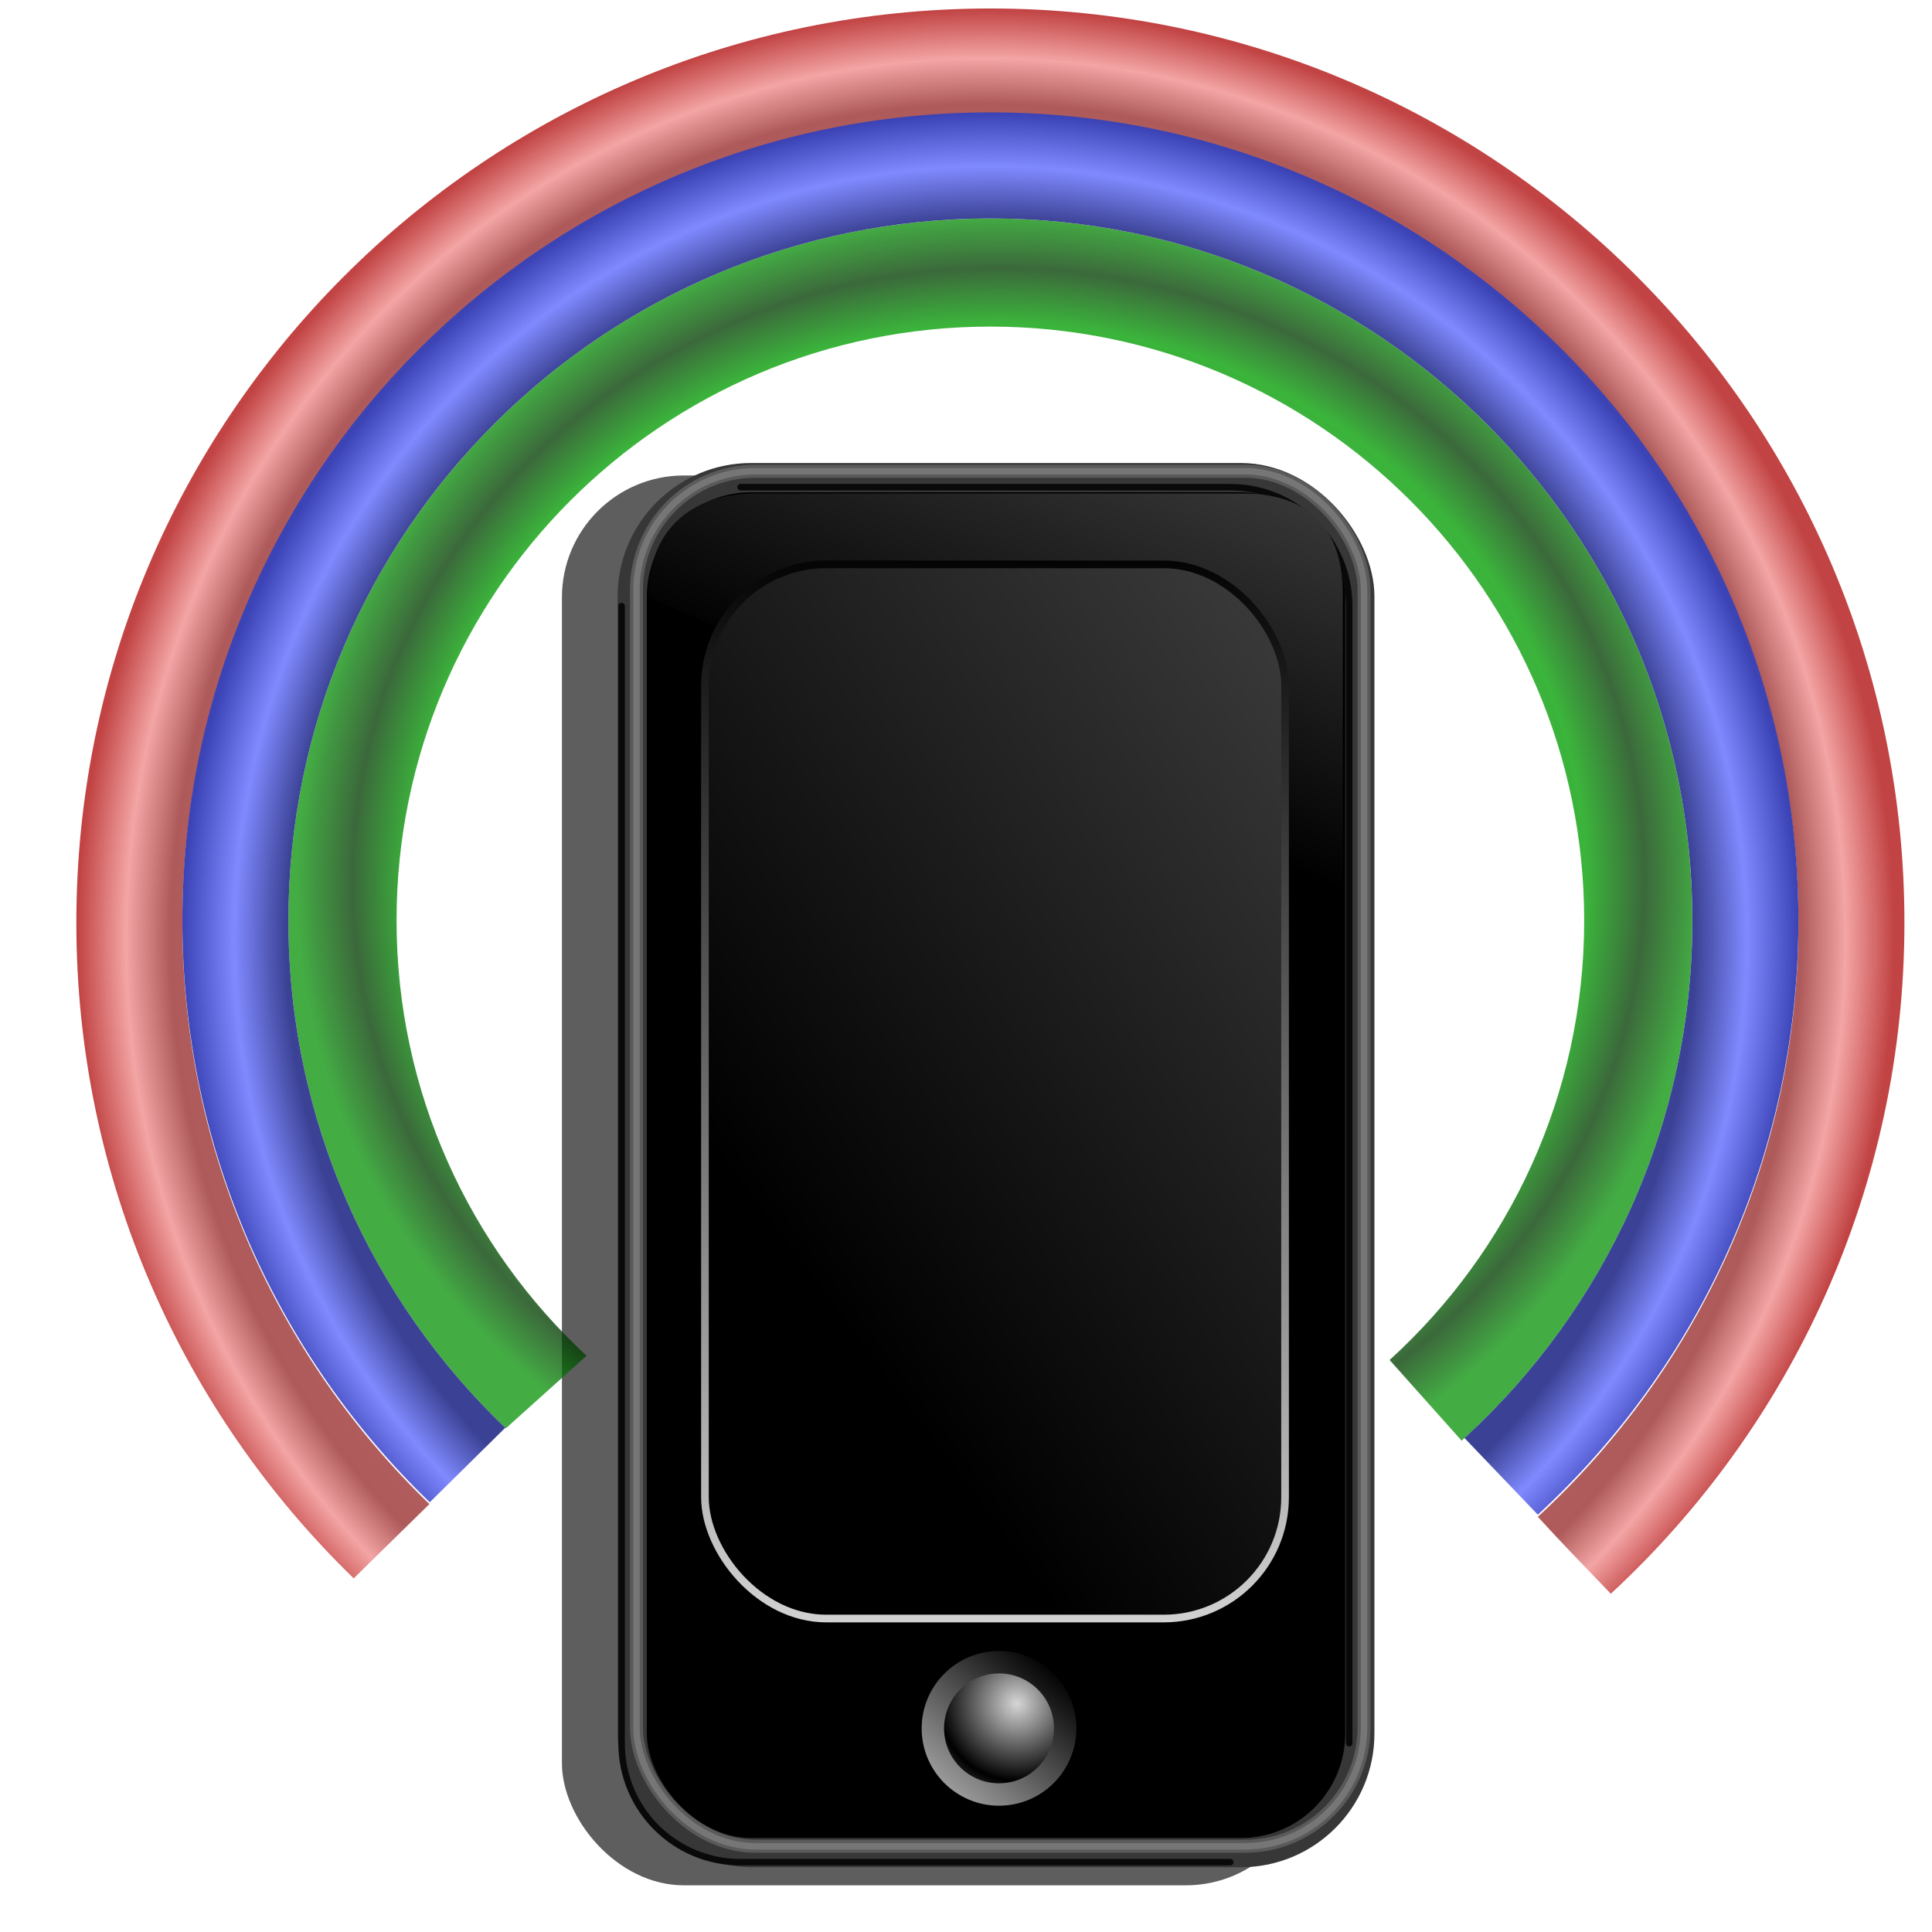 <?xml version="1.0" encoding="UTF-8" standalone="no"?>
<!-- Created with Inkscape (http://www.inkscape.org/) -->

<svg
   xmlns:dc="http://purl.org/dc/elements/1.1/"
   xmlns:cc="http://creativecommons.org/ns#"
   xmlns:rdf="http://www.w3.org/1999/02/22-rdf-syntax-ns#"
   xmlns:svg="http://www.w3.org/2000/svg"
   xmlns="http://www.w3.org/2000/svg"
   xmlns:xlink="http://www.w3.org/1999/xlink"
   xmlns:sodipodi="http://sodipodi.sourceforge.net/DTD/sodipodi-0.dtd"
   xmlns:inkscape="http://www.inkscape.org/namespaces/inkscape"
   id="svg2"
   sodipodi:version="0.32"
   inkscape:version="0.92.5 (2060ec1f9f, 2020-04-08)"
   width="256"
   height="256"
   version="1.0"
   sodipodi:docname="whatsupp.svg"
   inkscape:output_extension="org.inkscape.output.svg.inkscape">
  <defs
     id="defs5">
    <linearGradient
       inkscape:collect="always"
       id="linearGradient923">
      <stop
         style="stop-color:#255925;stop-opacity:1;"
         offset="0"
         id="stop919" />
      <stop
         id="stop929"
         offset="0.838"
         style="stop-color:#009d00;stop-opacity:1" />
      <stop
         id="stop927"
         offset="0.92"
         style="stop-color:#003b00;stop-opacity:1" />
      <stop
         style="stop-color:#0b940b;stop-opacity:1"
         offset="1"
         id="stop921" />
    </linearGradient>
    <linearGradient
       inkscape:collect="always"
       id="linearGradient909">
      <stop
         style="stop-color:#040f98;stop-opacity:1;"
         offset="0"
         id="stop905" />
      <stop
         id="stop917"
         offset="0.872"
         style="stop-color:#000975;stop-opacity:1" />
      <stop
         id="stop913"
         offset="0.936"
         style="stop-color:#5a67ff;stop-opacity:1" />
      <stop
         style="stop-color:#000b9f;stop-opacity:1"
         offset="1"
         id="stop907" />
    </linearGradient>
    <linearGradient
       inkscape:collect="always"
       id="linearGradient897">
      <stop
         style="stop-color:#f08989;stop-opacity:1;"
         offset="0"
         id="stop893" />
      <stop
         id="stop903"
         offset="0.898"
         style="stop-color:#962828;stop-opacity:1" />
      <stop
         id="stop901"
         offset="0.947"
         style="stop-color:#f08989;stop-opacity:1;" />
      <stop
         style="stop-color:#af0b0b;stop-opacity:1"
         offset="1"
         id="stop895" />
    </linearGradient>
    <linearGradient
       inkscape:collect="always"
       id="linearGradient3364">
      <stop
         style="stop-color:#7c7c7c;stop-opacity:1;"
         offset="0"
         id="stop3366" />
      <stop
         style="stop-color:#ffffff;stop-opacity:1"
         offset="1"
         id="stop3368" />
    </linearGradient>
    <linearGradient
       inkscape:collect="always"
       id="linearGradient3356">
      <stop
         style="stop-color:#a9a9a9;stop-opacity:1"
         offset="0"
         id="stop3358" />
      <stop
         style="stop-color:#696969;stop-opacity:1"
         offset="1"
         id="stop3360" />
    </linearGradient>
    <linearGradient
       inkscape:collect="always"
       id="linearGradient3288">
      <stop
         style="stop-color:#767f01;stop-opacity:1"
         offset="0"
         id="stop3290" />
      <stop
         style="stop-color:#a0ad0f;stop-opacity:1"
         offset="1"
         id="stop3292" />
    </linearGradient>
    <linearGradient
       inkscape:collect="always"
       id="linearGradient3231">
      <stop
         style="stop-color:#000000;stop-opacity:1;"
         offset="0"
         id="stop3233" />
      <stop
         style="stop-color:#3a3a3a;stop-opacity:1"
         offset="1"
         id="stop3235" />
    </linearGradient>
    <linearGradient
       inkscape:collect="always"
       id="linearGradient3220">
      <stop
         style="stop-color:#d6d6d6;stop-opacity:1"
         offset="0"
         id="stop3222" />
      <stop
         style="stop-color:#000000;stop-opacity:1"
         offset="1"
         id="stop3224" />
    </linearGradient>
    <inkscape:perspective
       sodipodi:type="inkscape:persp3d"
       inkscape:vp_x="0 : 526.18109 : 1"
       inkscape:vp_y="0 : 1000 : 0"
       inkscape:vp_z="744.09448 : 526.18109 : 1"
       inkscape:persp3d-origin="372.04724 : 350.78739 : 1"
       id="perspective9" />
    <linearGradient
       inkscape:collect="always"
       xlink:href="#linearGradient3220"
       id="linearGradient3497"
       gradientUnits="userSpaceOnUse"
       gradientTransform="translate(47.967,3.252)"
       spreadMethod="reflect"
       x1="410.059"
       y1="167.805"
       x2="410.059"
       y2="177.941" />
    <radialGradient
       inkscape:collect="always"
       xlink:href="#linearGradient3220"
       id="radialGradient3499"
       gradientUnits="userSpaceOnUse"
       gradientTransform="matrix(1,0,0,1.2,0,-15.222)"
       cx="228.177"
       cy="73.66"
       fx="228.177"
       fy="73.66"
       r="12.346" />
    <linearGradient
       inkscape:collect="always"
       xlink:href="#linearGradient3220"
       id="linearGradient3501"
       gradientUnits="userSpaceOnUse"
       gradientTransform="translate(47.967,3.252)"
       spreadMethod="reflect"
       x1="317.229"
       y1="65.971"
       x2="317.229"
       y2="87.542" />
    <linearGradient
       inkscape:collect="always"
       xlink:href="#linearGradient3231"
       id="linearGradient3503"
       gradientUnits="userSpaceOnUse"
       gradientTransform="translate(47.967,3.252)"
       x1="250.045"
       y1="126.55"
       x2="292.436"
       y2="19.62" />
    <linearGradient
       inkscape:collect="always"
       xlink:href="#linearGradient3231"
       id="linearGradient3505"
       gradientUnits="userSpaceOnUse"
       gradientTransform="translate(47.967,3.252)"
       x1="119.698"
       y1="192.841"
       x2="262.802"
       y2="43.821" />
    <linearGradient
       inkscape:collect="always"
       xlink:href="#linearGradient3220"
       id="linearGradient3507"
       gradientUnits="userSpaceOnUse"
       gradientTransform="translate(47.967,3.252)"
       x1="202.456"
       y1="281.299"
       x2="204.26"
       y2="36.745" />
    <linearGradient
       inkscape:collect="always"
       xlink:href="#linearGradient3364"
       id="linearGradient3509"
       gradientUnits="userSpaceOnUse"
       x1="55.056"
       y1="252.845"
       x2="103.9"
       y2="142.172" />
    <linearGradient
       inkscape:collect="always"
       xlink:href="#linearGradient3220"
       id="linearGradient3511"
       gradientUnits="userSpaceOnUse"
       x1="44.655"
       y1="182.759"
       x2="61.871"
       y2="153.932" />
    <radialGradient
       inkscape:collect="always"
       xlink:href="#linearGradient3356"
       id="radialGradient3513"
       gradientUnits="userSpaceOnUse"
       cx="72.385"
       cy="188.818"
       fx="72.385"
       fy="188.818"
       r="48.061" />
    <linearGradient
       inkscape:collect="always"
       xlink:href="#linearGradient3220"
       id="linearGradient3515"
       gradientUnits="userSpaceOnUse"
       x1="92.304"
       y1="184.793"
       x2="31.221"
       y2="279.384" />
    <linearGradient
       inkscape:collect="always"
       xlink:href="#linearGradient3288"
       id="linearGradient3517"
       gradientUnits="userSpaceOnUse"
       gradientTransform="translate(47.967,3.252)"
       x1="297.173"
       y1="292.381"
       x2="312.805"
       y2="257.087" />
    <linearGradient
       inkscape:collect="always"
       xlink:href="#linearGradient3220"
       id="linearGradient3519"
       gradientUnits="userSpaceOnUse"
       gradientTransform="translate(47.967,3.252)"
       x1="286.715"
       y1="246.303"
       x2="271.629"
       y2="294.342" />
    <linearGradient
       inkscape:collect="always"
       xlink:href="#linearGradient3220"
       id="linearGradient3521"
       gradientUnits="userSpaceOnUse"
       gradientTransform="translate(47.967,3.252)"
       spreadMethod="reflect"
       x1="406.573"
       y1="161.831"
       x2="406.573"
       y2="184.056" />
    <radialGradient
       inkscape:collect="always"
       xlink:href="#linearGradient3220"
       id="radialGradient3523"
       gradientUnits="userSpaceOnUse"
       spreadMethod="reflect"
       cx="59.842"
       cy="395.292"
       fx="59.842"
       fy="395.292"
       r="23.82" />
    <linearGradient
       inkscape:collect="always"
       xlink:href="#linearGradient3220"
       id="linearGradient3525"
       gradientUnits="userSpaceOnUse"
       x1="26.239"
       y1="435.609"
       x2="71.607"
       y2="384.188" />
    <linearGradient
       inkscape:collect="always"
       xlink:href="#linearGradient3220"
       id="linearGradient3527"
       gradientUnits="userSpaceOnUse"
       x1="44.655"
       y1="182.759"
       x2="61.871"
       y2="153.932" />
    <linearGradient
       inkscape:collect="always"
       xlink:href="#linearGradient3220"
       id="linearGradient3529"
       gradientUnits="userSpaceOnUse"
       x1="44.655"
       y1="182.759"
       x2="61.871"
       y2="153.932" />
    <linearGradient
       inkscape:collect="always"
       xlink:href="#linearGradient3220"
       id="linearGradient3531"
       gradientUnits="userSpaceOnUse"
       x1="44.655"
       y1="182.759"
       x2="61.871"
       y2="153.932" />
    <linearGradient
       inkscape:collect="always"
       xlink:href="#linearGradient3220"
       id="linearGradient3533"
       gradientUnits="userSpaceOnUse"
       x1="44.655"
       y1="182.759"
       x2="61.871"
       y2="153.932" />
    <linearGradient
       inkscape:collect="always"
       xlink:href="#linearGradient3220"
       id="linearGradient3535"
       gradientUnits="userSpaceOnUse"
       x1="44.655"
       y1="182.759"
       x2="61.871"
       y2="153.932" />
    <linearGradient
       inkscape:collect="always"
       xlink:href="#linearGradient3220"
       id="linearGradient3537"
       gradientUnits="userSpaceOnUse"
       x1="44.655"
       y1="182.759"
       x2="61.871"
       y2="153.932" />
    <linearGradient
       inkscape:collect="always"
       xlink:href="#linearGradient3220"
       id="linearGradient3539"
       gradientUnits="userSpaceOnUse"
       x1="44.655"
       y1="182.759"
       x2="61.871"
       y2="153.932" />
    <linearGradient
       inkscape:collect="always"
       xlink:href="#linearGradient3220"
       id="linearGradient3541"
       gradientUnits="userSpaceOnUse"
       x1="44.655"
       y1="182.759"
       x2="61.871"
       y2="153.932" />
    <linearGradient
       inkscape:collect="always"
       xlink:href="#linearGradient3220"
       id="linearGradient3543"
       gradientUnits="userSpaceOnUse"
       x1="44.655"
       y1="182.759"
       x2="61.871"
       y2="153.932" />
    <inkscape:perspective
       id="perspective10"
       inkscape:persp3d-origin="372.04724 : 350.78739 : 1"
       inkscape:vp_z="744.09448 : 526.18109 : 1"
       inkscape:vp_y="0 : 1000 : 0"
       inkscape:vp_x="0 : 526.18109 : 1"
       sodipodi:type="inkscape:persp3d" />
    <linearGradient
       inkscape:collect="always"
       xlink:href="#linearGradient3220"
       id="linearGradient3097"
       gradientUnits="userSpaceOnUse"
       gradientTransform="matrix(0.938,0,0,0.938,-502.338,93.492)"
       spreadMethod="reflect"
       x1="406.573"
       y1="161.831"
       x2="406.573"
       y2="184.056" />
    <linearGradient
       inkscape:collect="always"
       xlink:href="#linearGradient3288"
       id="linearGradient3100"
       gradientUnits="userSpaceOnUse"
       gradientTransform="matrix(0.938,0,0,0.938,-340.599,39.578)"
       x1="297.173"
       y1="292.381"
       x2="312.805"
       y2="257.087" />
    <linearGradient
       inkscape:collect="always"
       xlink:href="#linearGradient3220"
       id="linearGradient3102"
       gradientUnits="userSpaceOnUse"
       gradientTransform="matrix(0.938,0,0,0.938,-340.599,39.578)"
       x1="286.715"
       y1="246.303"
       x2="271.629"
       y2="294.342" />
    <linearGradient
       inkscape:collect="always"
       xlink:href="#linearGradient3231"
       id="linearGradient3119"
       gradientUnits="userSpaceOnUse"
       gradientTransform="matrix(0.429,0,0,0.599,52.386,49.725)"
       x1="119.698"
       y1="192.841"
       x2="262.802"
       y2="43.821" />
    <linearGradient
       inkscape:collect="always"
       xlink:href="#linearGradient3220"
       id="linearGradient3121"
       gradientUnits="userSpaceOnUse"
       gradientTransform="matrix(0.429,0,0,0.599,52.386,49.725)"
       x1="202.456"
       y1="281.299"
       x2="204.26"
       y2="36.745" />
    <linearGradient
       inkscape:collect="always"
       xlink:href="#linearGradient3231"
       id="linearGradient3124"
       gradientUnits="userSpaceOnUse"
       gradientTransform="matrix(0.43,0,0,0.43,52.227,56.696)"
       x1="250.045"
       y1="126.55"
       x2="292.436"
       y2="19.62" />
    <linearGradient
       inkscape:collect="always"
       xlink:href="#linearGradient3220"
       id="linearGradient3131"
       gradientUnits="userSpaceOnUse"
       gradientTransform="matrix(0.938,0,0,0.938,-431.903,183.057)"
       spreadMethod="reflect"
       x1="317.229"
       y1="65.971"
       x2="317.229"
       y2="87.542" />
    <linearGradient
       inkscape:collect="always"
       xlink:href="#linearGradient3220"
       id="linearGradient3135"
       gradientUnits="userSpaceOnUse"
       gradientTransform="matrix(0.938,0,0,0.938,-502.338,93.492)"
       spreadMethod="reflect"
       x1="410.059"
       y1="167.805"
       x2="410.059"
       y2="177.941" />
    <linearGradient
       inkscape:collect="always"
       xlink:href="#linearGradient3364"
       id="linearGradient3137"
       gradientUnits="userSpaceOnUse"
       x1="55.056"
       y1="252.845"
       x2="103.9"
       y2="142.172" />
    <radialGradient
       inkscape:collect="always"
       xlink:href="#linearGradient3356"
       id="radialGradient3139"
       gradientUnits="userSpaceOnUse"
       cx="72.385"
       cy="188.818"
       fx="72.385"
       fy="188.818"
       r="48.061" />
    <linearGradient
       inkscape:collect="always"
       xlink:href="#linearGradient3220"
       id="linearGradient3141"
       gradientUnits="userSpaceOnUse"
       x1="92.304"
       y1="184.793"
       x2="31.221"
       y2="279.384" />
    <linearGradient
       inkscape:collect="always"
       xlink:href="#linearGradient3220"
       id="linearGradient3143"
       gradientUnits="userSpaceOnUse"
       x1="44.655"
       y1="182.759"
       x2="61.871"
       y2="153.932" />
    <linearGradient
       inkscape:collect="always"
       xlink:href="#linearGradient3220"
       id="linearGradient3145"
       gradientUnits="userSpaceOnUse"
       x1="44.655"
       y1="182.759"
       x2="61.871"
       y2="153.932" />
    <linearGradient
       inkscape:collect="always"
       xlink:href="#linearGradient3220"
       id="linearGradient3147"
       gradientUnits="userSpaceOnUse"
       x1="44.655"
       y1="182.759"
       x2="61.871"
       y2="153.932" />
    <linearGradient
       inkscape:collect="always"
       xlink:href="#linearGradient3220"
       id="linearGradient3149"
       gradientUnits="userSpaceOnUse"
       x1="44.655"
       y1="182.759"
       x2="61.871"
       y2="153.932" />
    <linearGradient
       inkscape:collect="always"
       xlink:href="#linearGradient3220"
       id="linearGradient3151"
       gradientUnits="userSpaceOnUse"
       x1="44.655"
       y1="182.759"
       x2="61.871"
       y2="153.932" />
    <linearGradient
       inkscape:collect="always"
       xlink:href="#linearGradient3220"
       id="linearGradient3153"
       gradientUnits="userSpaceOnUse"
       x1="44.655"
       y1="182.759"
       x2="61.871"
       y2="153.932" />
    <linearGradient
       inkscape:collect="always"
       xlink:href="#linearGradient3220"
       id="linearGradient3155"
       gradientUnits="userSpaceOnUse"
       x1="44.655"
       y1="182.759"
       x2="61.871"
       y2="153.932" />
    <linearGradient
       inkscape:collect="always"
       xlink:href="#linearGradient3220"
       id="linearGradient3157"
       gradientUnits="userSpaceOnUse"
       x1="44.655"
       y1="182.759"
       x2="61.871"
       y2="153.932" />
    <linearGradient
       inkscape:collect="always"
       xlink:href="#linearGradient3220"
       id="linearGradient3159"
       gradientUnits="userSpaceOnUse"
       x1="44.655"
       y1="182.759"
       x2="61.871"
       y2="153.932" />
    <linearGradient
       inkscape:collect="always"
       xlink:href="#linearGradient3220"
       id="linearGradient3161"
       gradientUnits="userSpaceOnUse"
       x1="44.655"
       y1="182.759"
       x2="61.871"
       y2="153.932" />
    <radialGradient
       inkscape:collect="always"
       xlink:href="#linearGradient3220"
       id="radialGradient3163"
       gradientUnits="userSpaceOnUse"
       gradientTransform="matrix(1,0,0,1.2,0,-15.222)"
       cx="228.177"
       cy="73.66"
       fx="228.177"
       fy="73.66"
       r="12.346" />
    <radialGradient
       inkscape:collect="always"
       xlink:href="#linearGradient3220"
       id="radialGradient3165"
       gradientUnits="userSpaceOnUse"
       spreadMethod="reflect"
       cx="59.842"
       cy="395.292"
       fx="59.842"
       fy="395.292"
       r="23.82"
       gradientTransform="matrix(0.43,0,0,0.43,109.002,55.77)" />
    <linearGradient
       inkscape:collect="always"
       xlink:href="#linearGradient3220"
       id="linearGradient3167"
       gradientUnits="userSpaceOnUse"
       x1="26.239"
       y1="435.609"
       x2="71.607"
       y2="384.188"
       gradientTransform="matrix(0.43,0,0,0.43,109.002,55.77)" />
    <filter
       inkscape:collect="always"
       style="color-interpolation-filters:sRGB"
       id="filter4267"
       x="-0.035"
       width="1.069"
       y="-0.018"
       height="1.037">
      <feGaussianBlur
         inkscape:collect="always"
         stdDeviation="1.537"
         id="feGaussianBlur4269" />
    </filter>
    <radialGradient
       inkscape:collect="always"
       xlink:href="#linearGradient897"
       id="radialGradient899"
       cx="-450.459"
       cy="138.5"
       fx="-450.459"
       fy="138.5"
       r="121.115"
       gradientTransform="matrix(0.993,0.031,-0.031,1.018,1.089,8.472)"
       gradientUnits="userSpaceOnUse" />
    <radialGradient
       inkscape:collect="always"
       xlink:href="#linearGradient909"
       id="radialGradient911"
       cx="-449.897"
       cy="137.866"
       fx="-449.897"
       fy="137.866"
       r="107.064"
       gradientTransform="matrix(1,-0.008,0.008,1.023,-1.099,-9.109)"
       gradientUnits="userSpaceOnUse" />
    <radialGradient
       inkscape:collect="always"
       xlink:href="#linearGradient923"
       id="radialGradient925"
       cx="-448.772"
       cy="128.627"
       fx="-448.772"
       fy="128.627"
       r="93.014"
       gradientTransform="matrix(1,-0.013,0.012,0.949,-1.591,-0.174)"
       gradientUnits="userSpaceOnUse" />
  </defs>
  <sodipodi:namedview
     inkscape:window-height="1056"
     inkscape:window-width="1920"
     inkscape:pageshadow="2"
     inkscape:pageopacity="0.0"
     guidetolerance="10.0"
     gridtolerance="10.0"
     objecttolerance="10.0"
     borderopacity="1.0"
     bordercolor="#666666"
     pagecolor="#ffffff"
     id="base"
     showgrid="false"
     inkscape:zoom="3.5585938"
     inkscape:cx="128"
     inkscape:cy="139.2404"
     inkscape:window-x="0"
     inkscape:window-y="0"
     inkscape:current-layer="svg2"
     inkscape:window-maximized="1"
     showguides="true"
     inkscape:guide-bbox="true"
     inkscape:snap-to-guides="false"
     inkscape:snap-grids="false"
     inkscape:snap-others="false"
     inkscape:object-nodes="false"
     inkscape:snap-nodes="false"
     inkscape:snap-global="false" />
  <rect
     ry="17.397"
     y="51.388"
     x="75.877"
     height="201.086"
     width="106.406"
     id="rect4261"
     style="fill:#000000;fill-opacity:0.631;stroke:none;stroke-width:4.166;stroke-linecap:round;stroke-linejoin:round;stroke-miterlimit:4;stroke-dasharray:none;stroke-opacity:1;filter:url(#filter4267)"
     transform="matrix(0.929,0,0,0.929,3.969,15.264)" />
  <rect
     style="fill:#000000;fill-opacity:1;stroke:#373737;stroke-width:3.872;stroke-linecap:round;stroke-linejoin:round;stroke-miterlimit:4;stroke-dasharray:none;stroke-opacity:1"
     id="rect3182"
     width="96.411"
     height="182.197"
     x="83.771"
     y="63.287"
     ry="15.762" />
  <rect
     style="fill:none;stroke:#d8d8d8;stroke-width:0.861;stroke-linecap:round;stroke-linejoin:round;stroke-miterlimit:4;stroke-dasharray:none;stroke-opacity:0.218"
     id="rect3281"
     width="96.411"
     height="182.197"
     x="84.333"
     y="62.443"
     ry="15.762" />
  <path
     inkscape:connector-curvature="0"
     style="fill:none;stroke:#090909;stroke-width:0.861;stroke-linecap:round;stroke-linejoin:round;stroke-miterlimit:4;stroke-opacity:1"
     d="m 163.013,246.75 -64.886,0 c -8.732,0 -15.762,-7.03 -15.762,-15.762 l 0,-150.673 m 15.762,-15.762 64.886,0 c 8.732,0 15.762,7.03 15.762,15.762 l 0,150.673"
     id="rect3283"
     sodipodi:nodetypes="cccccccc" />
  <rect
     ry="15.762"
     y="62.443"
     x="84.333"
     height="182.197"
     width="96.411"
     id="rect3279"
     style="fill:none;stroke:#d8d8d8;stroke-width:1.721;stroke-linecap:round;stroke-linejoin:round;stroke-miterlimit:4;stroke-dasharray:none;stroke-opacity:0.218" />
  <path
     inkscape:connector-curvature="0"
     style="fill:url(#linearGradient3124);fill-opacity:1;stroke:none"
     d="m 100.096,65.396 64.605,0 c 8.732,0 13.231,4.64 13.231,13.372 l 0,39.056 -92.052,-38.634 c 0,-8.732 5.483,-13.794 14.216,-13.794 z"
     id="rect3228"
     sodipodi:nodetypes="cccccc" />
  <rect
     style="fill:url(#linearGradient3119);fill-opacity:1;stroke:url(#linearGradient3121);stroke-width:1.014;stroke-linecap:round;stroke-linejoin:round;stroke-miterlimit:4;stroke-dasharray:none;stroke-opacity:1"
     id="rect3194"
     width="76.869"
     height="139.68"
     x="93.409"
     y="74.784"
     ry="16.074" />
  <circle
     style="fill:url(#radialGradient3165);fill-opacity:1;stroke:url(#linearGradient3167);stroke-width:2.969;stroke-linecap:round;stroke-linejoin:round;stroke-miterlimit:4;stroke-dasharray:none;stroke-opacity:1"
     id="path3196"
     cx="132.375"
     cy="229.017"
     r="8.765" />
  <g
     font-size="7.5"
     font-variant="normal"
     letter-spacing="0"
     font-stretch="normal"
     font-weight="bold"
     line-height="125%"
     word-spacing="0"
     font-style="normal"
     transform="translate(65.872,-43.489)"
     id="text4330"
     style="font-style:normal;font-variant:normal;font-weight:bold;font-stretch:normal;font-size:7.5px;line-height:125%;font-family:STIX;letter-spacing:0;word-spacing:0;fill:#000000;fill-opacity:1;stroke:none;stroke-width:1;stroke-linecap:butt;stroke-linejoin:miter;stroke-opacity:1">
    <path
       inkscape:connector-curvature="0"
       id="path4335"
       d="m -56.133,39.468 0,-0.188 c -0.307,0 -0.443,-0.165 -0.825,-1.073 l -1.665,-3.915 -0.21,0 -1.657,4.088 c -0.285,0.705 -0.398,0.84 -0.743,0.9 l 0,0.188 1.515,0 0,-0.188 c -0.443,-0.03 -0.608,-0.113 -0.608,-0.307 0,-0.18 0.142,-0.495 0.233,-0.728 l 0.098,-0.255 1.688,0 c 0.255,0.593 0.345,0.855 0.345,1.02 0,0.165 -0.098,0.225 -0.345,0.247 l -0.24,0.022 0,0.188 2.415,0 z m -2.288,-1.77 -1.462,0 0.705,-1.823 0.757,1.823 z" />
    <path
       inkscape:connector-curvature="0"
       id="path4337"
       d="m -55.761,34.398 0,0.188 c 0.525,0.045 0.63,0.15 0.63,0.735 l 0,3.203 c 0,0.383 -0.045,0.593 -0.292,0.69 -0.083,0.037 -0.195,0.052 -0.338,0.068 l 0,0.188 2.498,0 0,-0.188 c -0.593,-0.075 -0.652,-0.142 -0.652,-0.645 l 0,-1.44 c 0.99,-0.007 1.245,-0.03 1.567,-0.15 0.623,-0.233 0.968,-0.69 0.968,-1.29 0,-0.915 -0.765,-1.357 -2.018,-1.357 l -2.362,0 z m 1.845,0.525 c 0,-0.172 0.128,-0.263 0.375,-0.263 0.623,0 0.87,0.345 0.87,1.177 0,0.833 -0.307,1.087 -1.245,1.095 l 0,-2.01 z" />
  </g>
  <g
     id="g4232"
     transform="translate(581.128,-10.959)"
     style="opacity:0.769">
    <path
       sodipodi:nodetypes="ssccsssccss"
       inkscape:connector-curvature="0"
       id="path4213"
       d="m -449.896,12.084 c -66.89,1.5e-5 -121.115,54.225 -121.115,121.115 0,34.091 14.084,64.891 36.752,86.9 l 10.033,-9.844 c -20.182,-19.472 -32.734,-46.798 -32.734,-77.057 -1.8e-4,-59.13 47.934,-107.064 107.064,-107.064 59.13,1.71e-4 107.065,47.934 107.064,107.064 -9e-5,31.145 -13.299,59.182 -34.527,78.746 3.627,3.966 5.823,6.161 9.672,10.195 23.926,-22.125 38.906,-53.783 38.906,-88.941 10e-6,-66.89 -54.225,-121.115 -121.115,-121.115 z"
       style="opacity:1;fill:url(#radialGradient899);fill-opacity:1;stroke:none;stroke-width:1.8;stroke-miterlimit:4;stroke-dasharray:none;stroke-dashoffset:0;stroke-opacity:1" />
    <path
       sodipodi:nodetypes="cccccccsccc"
       inkscape:connector-curvature="0"
       id="path4223"
       d="m -387.455,201.858 c 18.778,-17.018 30.572,-41.602 30.572,-68.94 -3.4e-4,-51.37 -41.644,-93.013 -93.014,-93.014 -51.37,3.38e-4 -93.013,41.644 -93.014,93.014 1.7e-4,26.473 11.06,50.362 28.81,67.301 l 10.695,-9.612 c -15.485,-14.37 -25.175,-34.898 -25.175,-57.689 -4.5e-4,-43.456 35.228,-78.684 78.684,-78.684 43.455,6.28e-4 78.682,35.228 78.682,78.684 2.4e-4,23.088 -9.943,43.853 -25.782,58.246 z"
       style="opacity:1;fill:url(#radialGradient925);fill-opacity:1;stroke:none;stroke-width:1.8;stroke-miterlimit:4;stroke-dasharray:none;stroke-dashoffset:0;stroke-opacity:1" />
    <path
       inkscape:connector-curvature="0"
       id="path4227"
       d="m -449.897,25.853 c -59.13,1.76e-4 -107.065,47.934 -107.064,107.064 9e-5,30.281 12.572,57.625 32.779,77.1 l 10.006,-9.873 c -17.706,-16.934 -28.734,-40.792 -28.734,-67.227 3.3e-4,-51.37 41.644,-93.013 93.014,-93.014 51.37,3.38e-4 93.013,41.644 93.014,93.014 -1.7e-4,27.153 -11.639,51.583 -30.195,68.588 l 9.719,10.16 c 21.228,-19.564 34.527,-47.603 34.527,-78.748 1.8e-4,-59.13 -47.934,-107.064 -107.064,-107.064 z m -78.436,113.361 c 0.021,0.265 0.051,0.527 0.074,0.791 -0.024,-0.264 -0.053,-0.527 -0.074,-0.791 z m 0.734,6.166 c 0.074,0.464 0.156,0.925 0.238,1.387 -0.082,-0.461 -0.164,-0.923 -0.238,-1.387 z m 0.344,1.998 c 0.084,0.451 0.176,0.898 0.268,1.346 -0.091,-0.448 -0.184,-0.895 -0.268,-1.346 z m 0.404,2.02 c 0.081,0.381 0.169,0.76 0.256,1.139 -0.087,-0.379 -0.175,-0.757 -0.256,-1.139 z m 0.453,2.002 c 0.068,0.282 0.142,0.563 0.213,0.844 -0.071,-0.281 -0.145,-0.561 -0.213,-0.844 z m 0.52,2.031 c 0.062,0.23 0.128,0.457 0.191,0.686 -0.064,-0.229 -0.13,-0.456 -0.191,-0.686 z m 0.535,1.895 c 0.095,0.319 0.196,0.636 0.295,0.953 -0.099,-0.317 -0.2,-0.634 -0.295,-0.953 z m 0.598,1.924 c 0.101,0.31 0.208,0.617 0.312,0.926 -0.105,-0.309 -0.212,-0.616 -0.312,-0.926 z m 0.656,1.93 c 0.082,0.23 0.166,0.458 0.25,0.688 -0.084,-0.229 -0.169,-0.457 -0.25,-0.688 z m 0.709,1.924 c 0.101,0.264 0.208,0.526 0.312,0.789 -0.104,-0.263 -0.211,-0.525 -0.312,-0.789 z m 0.701,1.76 c 0.132,0.319 0.267,0.636 0.402,0.953 -0.135,-0.317 -0.271,-0.634 -0.402,-0.953 z m 145.328,0.566 c -0.197,0.468 -0.402,0.931 -0.607,1.395 0.206,-0.463 0.41,-0.927 0.607,-1.395 z m -144.51,1.35 c 0.107,0.241 0.217,0.479 0.326,0.719 -0.109,-0.24 -0.219,-0.478 -0.326,-0.719 z m 0.822,1.793 c 0.126,0.266 0.256,0.529 0.385,0.793 -0.129,-0.264 -0.259,-0.527 -0.385,-0.793 z m 0.828,1.693 c 0.536,1.063 1.096,2.112 1.678,3.146 -0.582,-1.035 -1.142,-2.083 -1.678,-3.146 z m 139.33,2.463 c -0.324,0.591 -0.655,1.177 -0.994,1.758 0.338,-0.581 0.67,-1.168 0.994,-1.758 z m -137.469,1.012 c 0.583,1.025 1.19,2.034 1.816,3.029 -0.626,-0.995 -1.234,-2.005 -1.816,-3.029 z m 2.051,3.404 c 0.623,0.978 1.269,1.941 1.934,2.889 -0.665,-0.948 -1.31,-1.91 -1.934,-2.889 z m 132.305,0.771 c -0.367,0.562 -0.74,1.118 -1.121,1.67 0.381,-0.552 0.754,-1.108 1.121,-1.67 z m -130.107,2.492 c 0.373,0.526 0.769,1.035 1.154,1.551 -0.386,-0.516 -0.781,-1.025 -1.154,-1.551 z m 2.439,3.252 c 0.382,0.483 0.781,0.95 1.174,1.424 -0.393,-0.474 -0.792,-0.941 -1.174,-1.424 z m 2.51,3.02 c 0.416,0.476 0.849,0.935 1.275,1.4 -0.427,-0.465 -0.86,-0.925 -1.275,-1.4 z m 2.666,2.9 c 0.428,0.443 0.873,0.868 1.311,1.301 -0.438,-0.433 -0.883,-0.858 -1.311,-1.301 z"
       style="opacity:1;fill:url(#radialGradient911);fill-opacity:1;stroke:none;stroke-width:1.8;stroke-miterlimit:4;stroke-dasharray:none;stroke-dashoffset:0;stroke-opacity:1" />
  </g>
</svg>
